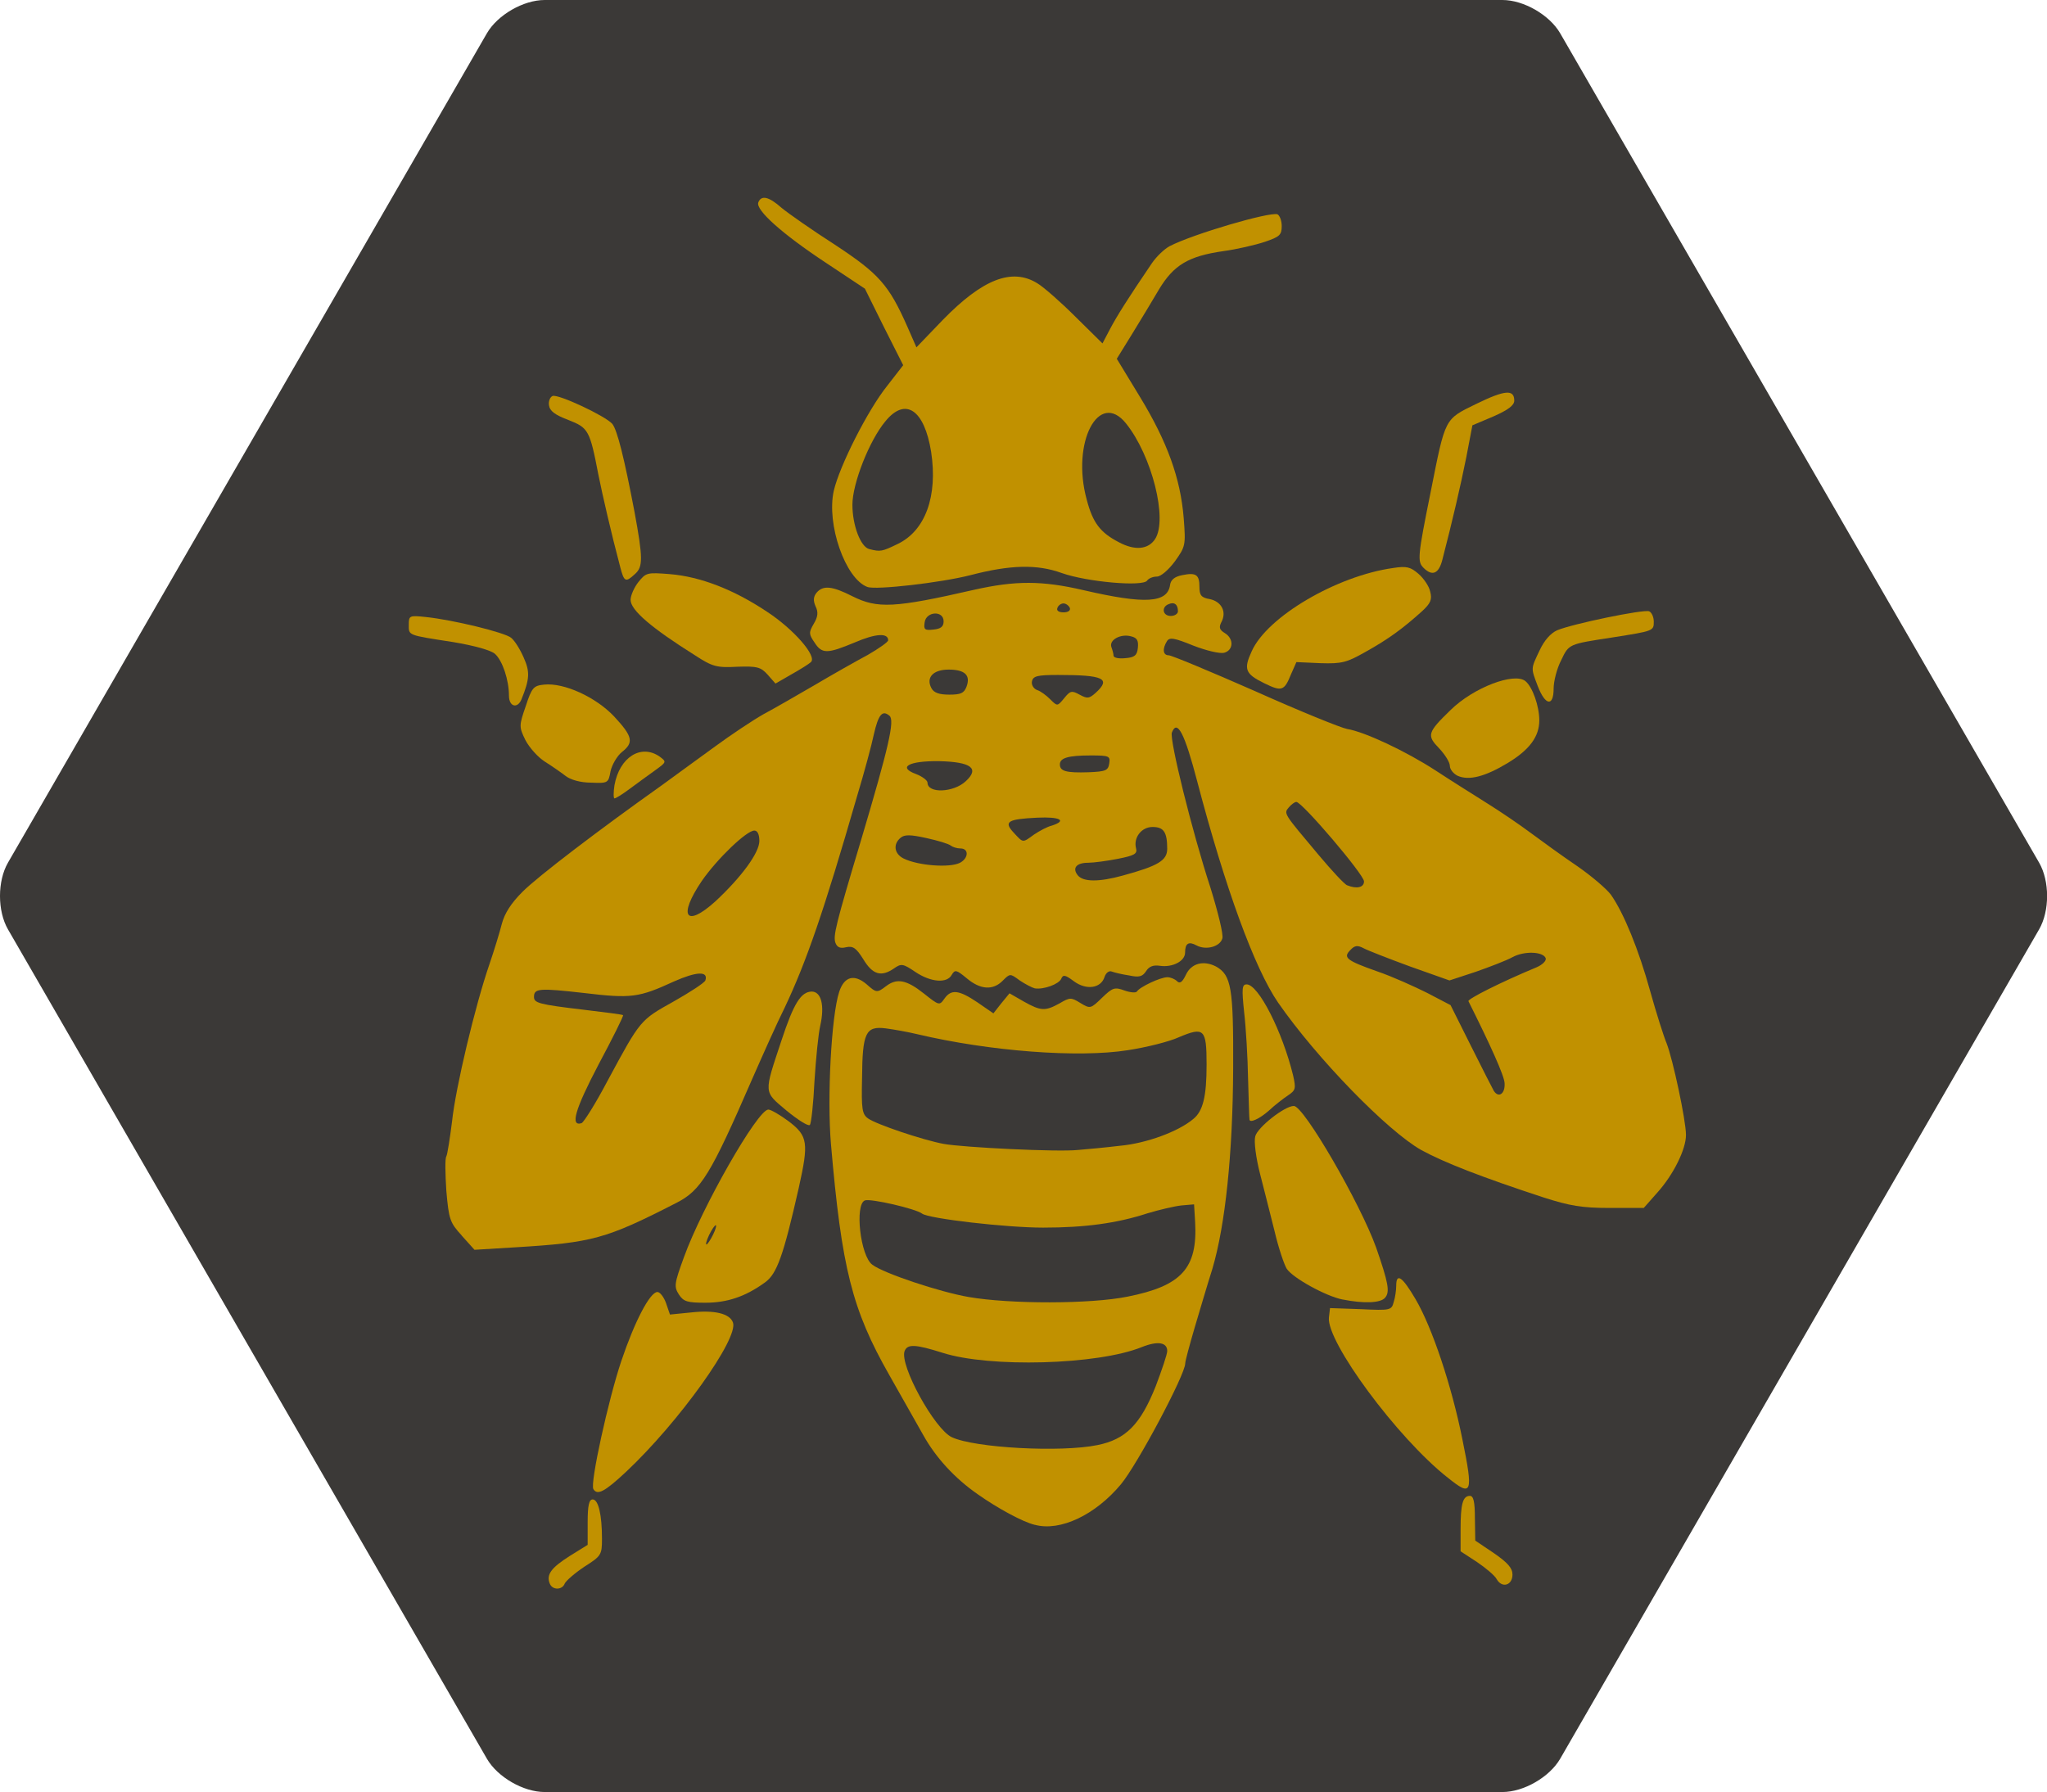 <?xml version="1.0" encoding="UTF-8" standalone="no"?><!-- Generator: Gravit.io --><svg xmlns="http://www.w3.org/2000/svg" xmlns:xlink="http://www.w3.org/1999/xlink" style="isolation:isolate" viewBox="0 0 1062.8 930.6" width="1062.8pt" height="930.6pt"><defs><clipPath id="_clipPath_fD76zLBWI80wWZ6yYmjeIeuhFkubqA2d"><rect width="1062.8" height="930.6"/></clipPath></defs><g clip-path="url(#_clipPath_fD76zLBWI80wWZ6yYmjeIeuhFkubqA2d)"><g><path d=" M 780.066 930.604 L 531.424 930.604 L 282.782 930.604 C 271.743 930.604 258.301 922.843 252.782 913.284 L 128.46 697.953 L 4.139 482.623 C -1.38 473.063 -1.38 457.541 4.139 447.981 L 128.46 232.651 L 252.782 17.321 C 258.301 7.761 271.743 0 282.782 0 L 531.424 0 L 780.066 0 C 791.104 0 804.547 7.761 810.066 17.321 L 934.387 232.651 L 1058.708 447.981 C 1064.227 457.541 1064.227 473.063 1058.708 482.623 L 934.387 697.953 L 810.066 913.284 C 804.547 922.843 791.104 930.604 780.066 930.604 Z " fill="rgb(59,57,55)"/><g><path d=" M 285.42 822.318 C 283.562 817.673 286.163 814.143 295.824 808.012 L 305.114 802.252 L 305.114 790.547 C 305.114 781.629 305.857 778.657 307.715 778.657 C 310.688 778.657 312.546 786.646 312.546 799.084 C 312.546 807.445 312.174 808.002 303.442 813.576 C 298.425 816.92 293.966 820.822 293.223 822.308 C 291.923 825.838 286.72 825.838 285.42 822.308 L 285.42 822.318 Z " fill="rgb(193,145,0)"/><path d=" M 777.101 820.098 C 776.172 818.24 771.528 814.338 766.883 811.18 L 758.336 805.606 L 758.336 794.087 C 758.336 781.081 759.451 776.808 763.167 776.808 C 765.025 776.808 765.768 779.781 765.768 788.513 L 765.954 800.032 L 775.615 806.535 C 782.861 811.551 785.276 814.338 785.276 817.682 C 785.276 823.256 779.888 824.928 777.101 820.098 Z " fill="rgb(193,145,0)"/><path d=" M 308.087 773.287 C 306.229 770.5 315.89 726.662 322.578 706.792 C 329.453 686.364 337.442 670.943 341.343 670.943 C 342.644 670.943 344.688 673.544 345.802 676.703 L 347.846 682.648 L 358.994 681.533 C 370.884 680.233 378.864 682.091 380.536 686.736 C 383.695 694.91 352.491 738.562 324.994 764.378 C 313.846 774.783 310.13 776.641 308.087 773.296 L 308.087 773.287 Z " fill="rgb(193,145,0)"/><path d=" M 751.648 767.342 C 725.46 746.728 688.497 696.573 689.983 684.125 L 690.541 679.295 L 706.519 679.852 C 721.94 680.595 722.497 680.409 723.612 676.136 C 724.355 673.907 724.912 670.005 724.912 667.776 C 724.912 660.715 728.071 662.945 734.945 674.65 C 743.492 689.142 753.71 719.602 759.275 747.462 C 765.034 775.693 764.291 777.551 751.657 767.332 L 751.648 767.342 Z " fill="rgb(193,145,0)"/><path d=" M 697.043 674.836 C 688.497 673.163 671.227 663.688 668.069 658.857 C 666.768 656.814 663.796 648.081 661.752 639.349 C 659.523 630.617 656.178 617.063 654.135 609.26 C 652.091 601.271 650.976 592.725 651.719 590.123 C 652.834 585.479 666.954 574.331 671.776 574.331 C 676.978 574.331 706.324 625.043 714.499 647.886 C 720.816 666.094 721.745 670.915 719.143 673.888 C 716.914 676.675 708.182 677.047 697.043 674.817 L 697.043 674.836 Z " fill="rgb(193,145,0)"/><path d=" M 408.387 576.765 C 396.31 566.546 396.496 568.219 405.786 540.173 C 412.103 521.036 415.818 515.1 421.392 514.915 C 426.409 514.915 428.267 522.161 425.851 532.751 C 424.922 536.652 423.622 549.658 422.879 561.353 C 422.321 573.058 421.206 583.454 420.463 584.197 C 419.534 584.94 414.332 581.596 408.387 576.765 L 408.387 576.765 Z " fill="rgb(193,145,0)"/><path d=" M 648.747 581.41 C 648.561 581.038 648.375 571.749 648.003 560.424 C 647.818 549.277 646.889 533.494 645.96 525.691 C 644.659 513.242 644.845 511.199 647.26 511.199 C 653.391 511.199 665.839 535.714 671.404 558.567 C 672.89 565.255 672.705 566.184 668.803 568.785 C 666.573 570.271 661.929 573.802 658.77 576.774 C 653.94 581.048 648.923 583.277 648.737 581.419 L 648.747 581.41 Z " fill="rgb(193,145,0)"/><path d=" M 319.039 407.731 C 321.64 393.239 332.788 386.188 342.44 392.867 C 346.155 395.654 346.155 395.654 340.024 400.113 C 336.68 402.529 330.735 406.802 327.019 409.589 C 323.303 412.376 319.773 414.605 319.03 414.605 C 318.472 414.605 318.472 411.447 319.03 407.731 L 319.039 407.731 Z " fill="rgb(193,145,0)"/><path d=" M 293.595 402.9 C 291.179 401.042 286.349 397.698 282.819 395.469 C 279.289 393.239 274.83 388.223 272.786 384.321 C 269.442 377.447 269.442 376.889 272.972 366.671 C 276.13 357.009 277.059 356.081 282.447 355.523 C 292.852 354.408 309.378 362.026 318.853 372.059 C 328.514 382.463 329.258 385.621 322.755 390.638 C 320.34 392.682 317.739 397.141 316.995 400.485 C 315.881 406.616 315.695 406.802 306.963 406.43 C 301.389 406.43 296.187 404.944 293.585 402.9 L 293.595 402.9 Z " fill="rgb(193,145,0)"/><path d=" M 756.85 402.9 C 754.62 401.785 752.763 399.556 752.763 397.698 C 752.763 395.84 750.161 391.753 747.189 388.594 C 740.686 381.906 741.058 380.419 753.134 368.724 C 765.025 357.019 786.196 349.03 791.955 353.675 C 795.671 356.647 799.201 366.68 799.201 374.102 C 799.201 382.463 794.185 389.337 782.852 396.202 C 771.147 403.263 762.795 405.492 756.85 402.891 L 756.85 402.9 Z " fill="rgb(193,145,0)"/><path d=" M 264.249 361.292 C 264.249 353.117 260.905 343.084 257.003 339.564 C 254.959 337.706 246.413 335.29 235.274 333.432 C 211.316 329.717 212.245 330.088 212.245 324.329 C 212.245 319.684 212.617 319.498 221.163 320.427 C 235.284 321.913 262.029 328.416 265.373 331.203 C 267.231 332.689 270.018 337.148 271.876 341.421 C 275.22 348.853 275.034 352.569 270.761 363.15 C 268.717 368.166 264.258 367.052 264.258 361.292 L 264.249 361.292 Z " fill="rgb(193,145,0)"/><path d=" M 798.458 356.461 C 794.742 346.614 794.742 347.543 799.387 337.696 C 801.803 332.494 805.147 328.778 808.491 327.292 C 816.48 323.948 853.258 316.33 856.231 317.445 C 857.531 318.002 858.646 320.418 858.646 322.833 C 858.646 327.664 858.46 327.664 837.289 331.008 C 814.26 334.538 814.632 334.352 810.544 342.898 C 808.315 347.172 806.642 353.86 806.642 357.576 C 806.642 367.052 802.369 366.494 798.468 356.461 L 798.458 356.461 Z " fill="rgb(193,145,0)"/><path d=" M 656.364 354.789 C 646.517 349.959 645.588 347.543 649.861 338.254 C 657.85 320.232 694.071 299.061 723.231 294.973 C 730.291 293.859 732.335 294.416 736.422 297.946 C 739.209 300.361 741.996 304.449 742.553 307.236 C 743.668 311.323 742.739 313.367 738.28 317.454 C 728.619 326.186 720.816 331.946 709.12 338.44 C 699.273 344.013 696.858 344.756 685.534 344.385 L 673.085 343.827 L 670.298 350.144 C 666.768 358.877 665.468 359.248 656.364 354.789 L 656.364 354.789 Z " fill="rgb(193,145,0)"/><path d=" M 398.54 350.33 C 395.01 346.429 393.152 345.871 382.747 346.243 C 372.157 346.8 369.928 346.243 360.833 340.297 C 338.361 326.177 327.4 316.897 327.4 311.509 C 327.4 309.279 329.258 305.006 331.487 302.219 C 335.389 297.389 335.946 297.203 347.651 298.132 C 363.629 299.432 380.899 306.121 398.177 317.64 C 412.112 326.744 424.365 340.855 421.021 343.827 C 420.092 344.756 415.633 347.543 410.988 350.144 L 402.627 354.975 L 398.54 350.33 L 398.54 350.33 Z " fill="rgb(193,145,0)"/><path d=" M 322.012 294.425 C 317.367 276.961 312.722 256.719 310.678 246.5 C 306.219 223.285 305.476 222.17 295.072 218.083 C 288.197 215.482 285.411 213.438 285.039 210.466 C 284.667 208.422 285.596 206.192 286.897 205.635 C 289.87 204.52 314.385 216.039 317.915 220.127 C 320.516 223.471 324.046 237.591 329.434 265.822 C 333.893 289.966 333.893 294.425 329.62 298.141 C 324.789 302.6 324.046 302.229 322.002 294.425 L 322.012 294.425 Z " fill="rgb(193,145,0)"/><path d=" M 739.023 294.797 C 735.865 291.638 736.051 288.851 742.739 255.79 C 750.542 216.597 749.799 217.897 766.511 209.722 C 781.375 202.476 786.205 202.105 786.205 208.05 C 786.205 210.466 783.047 212.881 775.429 216.225 L 764.468 220.87 L 761.309 237.405 C 758.336 252.269 754.063 270.653 748.861 290.719 C 747.003 297.965 743.659 299.451 739.014 294.806 L 739.023 294.797 Z " fill="rgb(193,145,0)"/><path d=" M 450.367 304.82 C 438.847 300.547 429.01 272.13 432.902 254.851 C 435.875 242.032 450.367 213.243 460.576 200.423 L 468.937 189.647 L 458.904 169.777 L 449.057 149.906 L 428.629 136.344 C 406.157 121.48 392.223 109.041 393.709 105.14 C 395.195 101.238 399.097 101.981 405.786 107.927 C 409.13 110.713 421.578 119.446 433.459 127.063 C 456.303 142.112 461.505 147.863 471.166 169.786 L 475.811 180.376 L 489.374 166.256 C 510.173 144.899 525.408 138.954 538.599 147.12 C 541.758 148.977 550.862 156.967 558.47 164.584 L 572.404 178.333 L 576.306 170.901 C 579.836 164.212 585.41 155.294 598.034 136.724 C 600.45 133.194 604.537 129.293 607.324 127.806 C 619.587 121.489 658.965 109.97 663.239 111.271 C 664.353 111.828 665.468 114.429 665.468 117.402 C 665.468 122.047 664.353 122.976 656.736 125.577 C 651.719 127.249 642.058 129.479 635.193 130.407 C 616.985 133.009 609.377 137.653 601.76 150.278 C 598.23 156.223 591.913 166.814 587.639 173.679 L 579.836 186.313 L 591.913 206.183 C 606.033 229.398 612.898 248.349 614.57 268.962 C 615.685 283.268 615.499 283.826 609.925 291.62 C 606.581 296.079 602.679 299.423 600.636 299.423 C 598.592 299.423 596.362 300.352 595.619 301.467 C 593.576 304.811 564.23 302.21 551.224 297.565 C 538.404 292.92 524.479 293.292 503.856 298.68 C 488.621 302.582 454.816 306.483 450.357 304.811 L 450.367 304.82 Z  M 465.973 282.534 C 480.465 275.66 486.958 257.648 483.438 234.609 C 479.908 212.695 470.061 206.006 459.665 218.817 C 451.305 228.85 442.573 251.136 442.573 262.097 C 442.573 272.873 446.846 284.012 451.305 285.126 C 457.064 286.613 457.993 286.427 465.982 282.525 L 465.973 282.534 Z  M 599.716 279.933 C 606.404 269.715 598.044 236.653 584.667 219.941 C 570.547 202.291 556.064 229.788 564.239 259.506 C 567.397 271.582 571.299 276.598 580.96 281.606 C 589.321 286.065 596.195 285.321 599.725 279.933 L 599.716 279.933 Z " fill="rgb(193,145,0)"/><path d=" M 239.724 641.588 C 233.593 634.899 233.036 633.227 231.735 618.373 C 231.178 609.641 230.992 601.466 231.735 600.537 C 232.293 599.422 233.593 591.248 234.708 582.329 C 236.566 564.679 246.784 521.965 254.03 500.971 C 256.446 493.911 259.418 484.25 260.533 479.8 C 262.019 474.226 265.364 469.024 271.309 463.078 C 279.298 455.089 311.245 430.76 343.192 408.093 C 350.252 402.891 362.886 393.787 371.237 387.665 C 379.598 381.534 390.746 374.102 396.31 370.944 C 401.884 367.971 413.775 361.097 423.055 355.709 C 432.159 350.321 444.598 343.261 450.543 340.102 C 456.303 336.758 461.133 333.414 461.133 332.485 C 461.133 328.583 454.631 328.955 443.855 333.6 C 429.549 339.545 426.762 339.731 422.869 333.6 C 419.897 329.326 419.897 328.397 422.498 323.938 C 424.727 320.223 424.913 317.807 423.427 314.835 C 422.126 311.862 422.312 309.818 423.984 307.774 C 427.328 303.873 431.973 304.244 442.563 309.632 C 455.569 316.135 464.292 315.763 505.714 306.288 C 527.257 301.457 541.005 301.457 562.557 306.474 C 594.69 313.906 606.209 313.162 607.51 303.687 C 607.882 301.086 609.925 299.414 613.827 298.671 C 621.073 297.184 622.745 298.485 622.745 304.802 C 622.745 309.075 623.674 310.375 628.133 311.119 C 634.264 312.419 637.051 317.807 634.078 323.195 C 632.778 325.796 633.149 327.097 635.936 328.769 C 640.767 331.742 640.395 337.687 635.565 338.988 C 633.335 339.545 626.275 337.873 619.587 335.272 C 609.554 331.184 607.138 330.813 605.838 333.042 C 603.422 336.944 603.794 340.288 606.767 340.288 C 608.253 340.288 628.309 348.649 651.533 358.867 C 674.748 369.272 696.3 378.004 699.459 378.561 C 708.563 380.048 729.92 390.081 745.34 400.104 C 752.958 405.121 764.848 412.552 771.899 417.011 C 778.774 421.284 789.178 428.345 795.114 432.804 C 800.874 437.077 811.65 444.88 819.072 449.896 C 826.318 454.913 834.121 461.601 836.351 464.574 C 843.039 474.05 850.843 493.177 856.779 514.729 C 859.937 526.062 863.839 538.315 865.325 541.845 C 868.484 549.834 875.358 581.781 875.358 589.399 C 875.358 596.831 868.855 610.013 860.494 619.302 L 853.434 627.291 L 835.784 627.291 C 821.292 627.291 814.984 626.177 801.608 621.903 C 769.289 611.313 749.781 603.696 737.899 597.202 C 720.435 587.355 683.843 549.834 663.601 520.674 C 651.338 502.838 636.113 461.053 621.621 405.882 C 615.118 380.995 611.217 373.192 608.43 380.438 C 607.129 383.968 618.834 431.522 628.486 461.053 C 632.388 473.687 635.36 485.569 634.617 487.427 C 633.317 491.7 626.071 493.558 621.24 490.957 C 617.153 488.727 615.295 489.842 615.295 494.672 C 615.295 499.132 608.792 502.476 602.289 501.547 C 598.759 500.989 596.53 501.918 595.043 504.334 C 593.185 507.121 591.513 507.678 586.311 506.563 C 582.595 506.006 578.694 505.077 577.207 504.52 C 575.907 503.962 574.235 505.077 573.491 507.306 C 571.633 513.252 564.016 514.367 557.513 509.536 C 553.054 506.192 551.939 506.006 551.01 508.235 C 549.896 511.022 541.907 513.995 537.262 513.252 C 535.776 512.88 532.245 511.022 529.459 509.164 C 524.442 505.449 524.442 505.449 520.54 509.35 C 515.524 514.367 509.021 513.995 501.961 508.05 C 496.573 503.591 495.83 503.405 494.158 506.192 C 491.743 510.836 483.196 510.093 475.207 504.705 C 468.89 500.432 467.961 500.246 464.245 502.847 C 457.557 507.492 453.098 506.192 448.267 498.203 C 444.551 492.257 442.879 491.142 439.349 491.886 C 436.376 492.629 434.704 492.071 433.775 489.656 C 432.475 486.126 433.775 480.552 447.152 435.971 C 461.458 387.86 464.617 374.121 461.83 371.706 C 458.114 368.547 456.07 370.963 453.655 381.553 C 452.54 386.941 448.639 401.423 444.923 413.686 C 427.83 472.944 418.735 499.317 407.402 523.275 C 403.315 531.45 395.883 548.162 390.495 560.424 C 368.952 610.022 363.936 618.197 351.116 624.69 C 314.524 643.455 307.464 645.304 267.714 647.719 L 246.357 649.02 L 239.668 641.588 L 239.724 641.588 Z  M 315.509 561.158 C 332.602 529.397 332.416 529.769 349.686 520.107 C 358.232 515.277 365.664 510.446 366.221 509.146 C 367.893 504.129 361.576 504.501 349.871 509.703 C 331.664 518.064 327.771 518.621 303.061 515.649 C 280.032 513.047 277.245 513.233 277.245 517.692 C 277.245 520.851 279.66 521.594 303.247 524.381 C 314.023 525.681 323.117 526.796 323.489 527.168 C 323.86 527.539 318.101 539.058 310.669 552.983 C 298.407 576.384 295.991 585.116 301.937 583.258 C 303.052 582.887 309.369 572.854 315.5 561.158 L 315.509 561.158 Z  M 781.18 562.459 C 780.994 558.557 773.748 542.588 762.415 519.922 C 761.857 518.807 779.136 510.075 797.892 502.271 C 800.864 500.971 802.908 498.927 802.536 497.627 C 801.236 494.097 791.389 493.725 785.258 497.069 C 782.285 498.741 773.553 502.086 766.121 504.687 L 752.558 509.146 L 732.13 501.9 C 720.983 497.812 710.03 493.539 707.987 492.424 C 704.828 490.752 703.342 490.938 701.112 493.353 C 697.211 497.255 698.883 498.741 715.233 504.501 C 722.85 507.102 734.369 512.304 741.048 515.649 L 753.125 521.965 L 763.715 543.137 C 769.475 554.656 774.863 565.237 775.606 566.537 C 778.207 570.439 781.551 567.838 781.18 562.45 L 781.18 562.459 Z  M 371.414 468.095 C 384.977 455.461 394.257 442.836 394.257 436.705 C 394.257 433.361 393.328 431.317 391.656 431.317 C 387.569 431.317 372.334 445.995 364.354 457.505 C 351.906 475.898 355.993 482.02 371.414 468.095 L 371.414 468.095 Z  M 708.182 457.69 C 708.182 454.16 676.049 416.454 673.076 416.454 C 672.147 416.454 670.475 417.754 669.174 419.241 C 666.388 422.585 666.388 422.213 684.595 443.942 C 691.47 452.117 698.158 459.363 699.459 459.734 C 704.475 461.778 708.191 460.849 708.191 457.69 L 708.182 457.69 Z  M 582.8 454.718 C 601.193 449.701 606.014 446.915 606.014 440.783 C 606.014 432.051 604.156 429.45 598.397 429.45 C 592.637 429.45 588.364 435.024 589.85 440.598 C 590.593 443.384 588.921 444.313 580.375 445.986 C 574.801 447.1 567.741 448.029 564.954 448.029 C 558.823 448.029 556.594 450.816 559.566 454.532 C 562.353 458.062 570.714 458.062 582.781 454.718 L 582.8 454.718 Z  M 498.468 448.029 C 502.927 445.614 503.113 440.598 498.654 440.598 C 496.796 440.598 494.567 439.854 493.638 439.111 C 492.523 438.182 486.949 436.51 481.004 435.21 C 472.643 433.352 469.67 433.352 467.627 435.024 C 463.539 438.368 464.282 443.384 469.113 445.8 C 476.545 449.516 493.071 450.816 498.459 448.029 L 498.468 448.029 Z  M 536.918 433.352 C 539.705 431.494 543.792 429.264 546.208 428.707 C 554.197 426.106 550.295 424.062 538.59 424.619 C 523.169 425.363 520.94 426.663 526.328 432.423 C 531.344 437.811 530.787 437.811 536.918 433.352 L 536.918 433.352 Z  M 501.441 405.678 C 508.687 398.989 504.228 395.645 487.507 395.273 C 471.714 395.088 465.964 398.432 475.616 401.962 C 478.96 403.263 481.561 405.306 481.561 406.421 C 481.561 412.181 495.124 411.623 501.432 405.678 L 501.441 405.678 Z  M 575.925 396.388 C 576.483 392.672 575.925 392.301 566.45 392.301 C 554.559 392.301 550.286 393.601 550.286 396.946 C 550.286 400.476 553.444 401.405 565.149 401.033 C 574.253 400.661 575.368 400.104 575.925 396.388 Z  M 560.504 360.725 C 564.592 362.955 565.521 362.769 568.865 359.796 C 577.04 352.365 572.952 350.507 549.357 350.507 C 538.581 350.507 536.351 351.064 535.794 353.851 C 535.422 355.523 536.537 357.567 538.395 358.31 C 540.253 358.867 543.226 361.097 545.27 363.141 C 548.985 366.856 548.985 366.856 552.515 362.583 C 555.674 358.682 556.417 358.496 560.504 360.725 L 560.504 360.725 Z  M 501.803 356.638 C 504.033 350.692 501.06 347.72 492.514 347.72 C 484.524 347.72 480.623 351.807 483.596 357.381 C 484.896 359.796 487.683 360.725 492.885 360.725 C 498.831 360.725 500.503 359.982 501.803 356.638 Z  M 590.779 336.396 C 591.151 332.68 590.408 331.194 587.249 330.45 C 581.861 328.964 575.73 332.308 577.031 336.024 C 577.588 337.511 578.145 339.554 578.145 340.483 C 578.145 341.598 580.932 342.155 584.277 341.784 C 589.107 341.412 590.408 340.297 590.779 336.396 L 590.779 336.396 Z  M 489.922 322.647 C 489.922 316.888 480.818 317.445 480.075 323.204 C 479.517 326.92 480.075 327.478 484.72 326.92 C 488.435 326.549 489.922 325.434 489.922 322.647 Z  M 611.588 317.445 C 611.588 313.915 609.73 312.429 606.758 313.729 C 602.856 315.215 603.599 319.86 607.872 319.86 C 609.916 319.86 611.588 318.745 611.588 317.445 Z  M 555.488 315.773 C 554.931 314.472 553.444 313.358 552.144 313.358 C 550.843 313.358 549.357 314.472 548.985 315.773 C 548.428 317.073 549.728 318.002 552.144 318.002 C 554.559 318.002 555.86 317.073 555.488 315.773 Z " fill="rgb(193,145,0)"/><path d=" M 352.482 672.234 C 349.881 668.147 350.066 666.661 355.083 652.912 C 364.372 627.096 393.347 576.198 398.921 576.198 C 400.221 576.198 405.052 578.985 409.511 582.329 C 419.544 589.947 419.915 593.477 414.713 616.878 C 406.724 652.169 403.38 661.459 397.248 665.918 C 387.03 673.349 377.554 676.508 366.23 676.508 C 356.941 676.508 354.897 675.95 352.482 672.234 L 352.482 672.234 Z  M 371.804 636.572 C 371.804 635.643 370.689 636.757 369.203 639.358 C 367.717 641.96 366.602 644.932 366.602 645.861 C 366.602 646.976 367.717 645.675 369.203 643.074 C 370.689 640.473 371.804 637.686 371.804 636.572 Z " fill="rgb(193,145,0)"/><path d=" M 537.299 791.857 C 530.982 790.371 517.791 783.125 507.767 776.065 C 495.691 767.704 485.853 756.928 479.35 745.232 C 476.192 739.659 468.203 725.538 461.7 714.029 C 442.377 680.038 436.999 658.672 431.425 594.034 C 429.381 570.262 431.611 527.539 435.698 515.091 C 438.299 507.102 443.502 505.616 450.004 511.189 C 455.021 515.649 455.392 515.649 460.037 512.118 C 465.611 507.845 470.627 508.774 479.545 515.834 C 487.534 522.151 487.72 522.337 490.321 518.621 C 493.851 513.605 497.753 513.976 507.414 520.479 L 515.775 526.239 L 519.862 521.036 L 524.136 515.834 L 531.567 520.107 C 540.485 525.124 542.715 525.124 550.147 521.036 C 555.534 517.878 556.092 517.878 560.922 520.851 C 566.125 524.009 566.31 523.823 572.256 518.064 C 577.644 512.862 578.758 512.49 583.775 514.348 C 586.933 515.463 589.72 515.649 590.278 514.905 C 591.764 512.49 602.54 507.474 606.07 507.474 C 607.742 507.474 609.972 508.403 611.086 509.517 C 612.573 511.004 613.873 510.075 615.731 506.173 C 618.518 500.228 624.835 498.556 631.338 501.9 C 639.327 506.359 640.442 513.047 640.256 554.841 C 640.07 599.237 636.168 636.2 629.48 658.857 C 626.879 667.032 622.791 680.957 620.19 689.69 C 617.589 698.608 615.36 706.783 615.36 708.083 C 615.36 713.843 590.473 760.653 581.926 770.863 C 568.735 786.655 550.537 795.378 537.345 791.848 L 537.299 791.857 Z  M 569.803 750.435 C 584.481 747.462 592.089 739.844 600.078 719.788 C 603.237 711.427 606.024 703.253 606.024 701.58 C 606.024 697.121 601.193 696.192 592.832 699.537 C 569.989 708.826 513.703 710.313 489.374 702.509 C 475.253 698.05 471.166 697.865 469.68 701.58 C 466.893 708.826 485.286 742.26 494.195 746.347 C 506.086 751.921 550.853 754.336 569.794 750.435 L 569.803 750.435 Z  M 585.41 673.349 C 613.455 667.776 621.816 658.672 620.516 634.714 L 619.958 625.424 L 613.455 625.981 C 609.925 626.353 601.936 628.211 595.805 630.069 C 579.827 635.271 563.301 637.501 541.563 637.501 C 522.426 637.501 482.304 632.856 478.784 630.255 C 475.439 627.654 451.853 622.266 449.066 623.38 C 443.678 625.424 446.651 652.355 452.968 656.814 C 458.913 661.273 487.887 670.934 502.937 673.535 C 524.293 677.251 566.273 677.251 585.41 673.349 L 585.41 673.349 Z  M 581.88 594.963 C 595.257 593.663 611.597 587.717 619.401 581.215 C 624.603 577.127 626.461 569.51 626.461 552.798 C 626.461 534.218 625.16 533.104 611.969 538.677 C 607.138 540.907 595.248 543.88 585.596 545.366 C 559.78 549.453 513.713 545.923 476.006 537.005 C 471.361 535.891 464.115 534.59 459.842 534.033 C 449.438 532.732 447.765 536.262 447.58 559.849 C 447.208 576.013 447.58 578.614 450.738 580.834 C 454.826 583.807 478.969 591.981 489.931 594.025 C 500.15 595.883 549.375 598.298 559.585 597.184 C 564.23 596.812 574.262 595.883 581.871 594.954 L 581.88 594.963 Z " fill="rgb(193,145,0)"/></g></g></g></svg>
